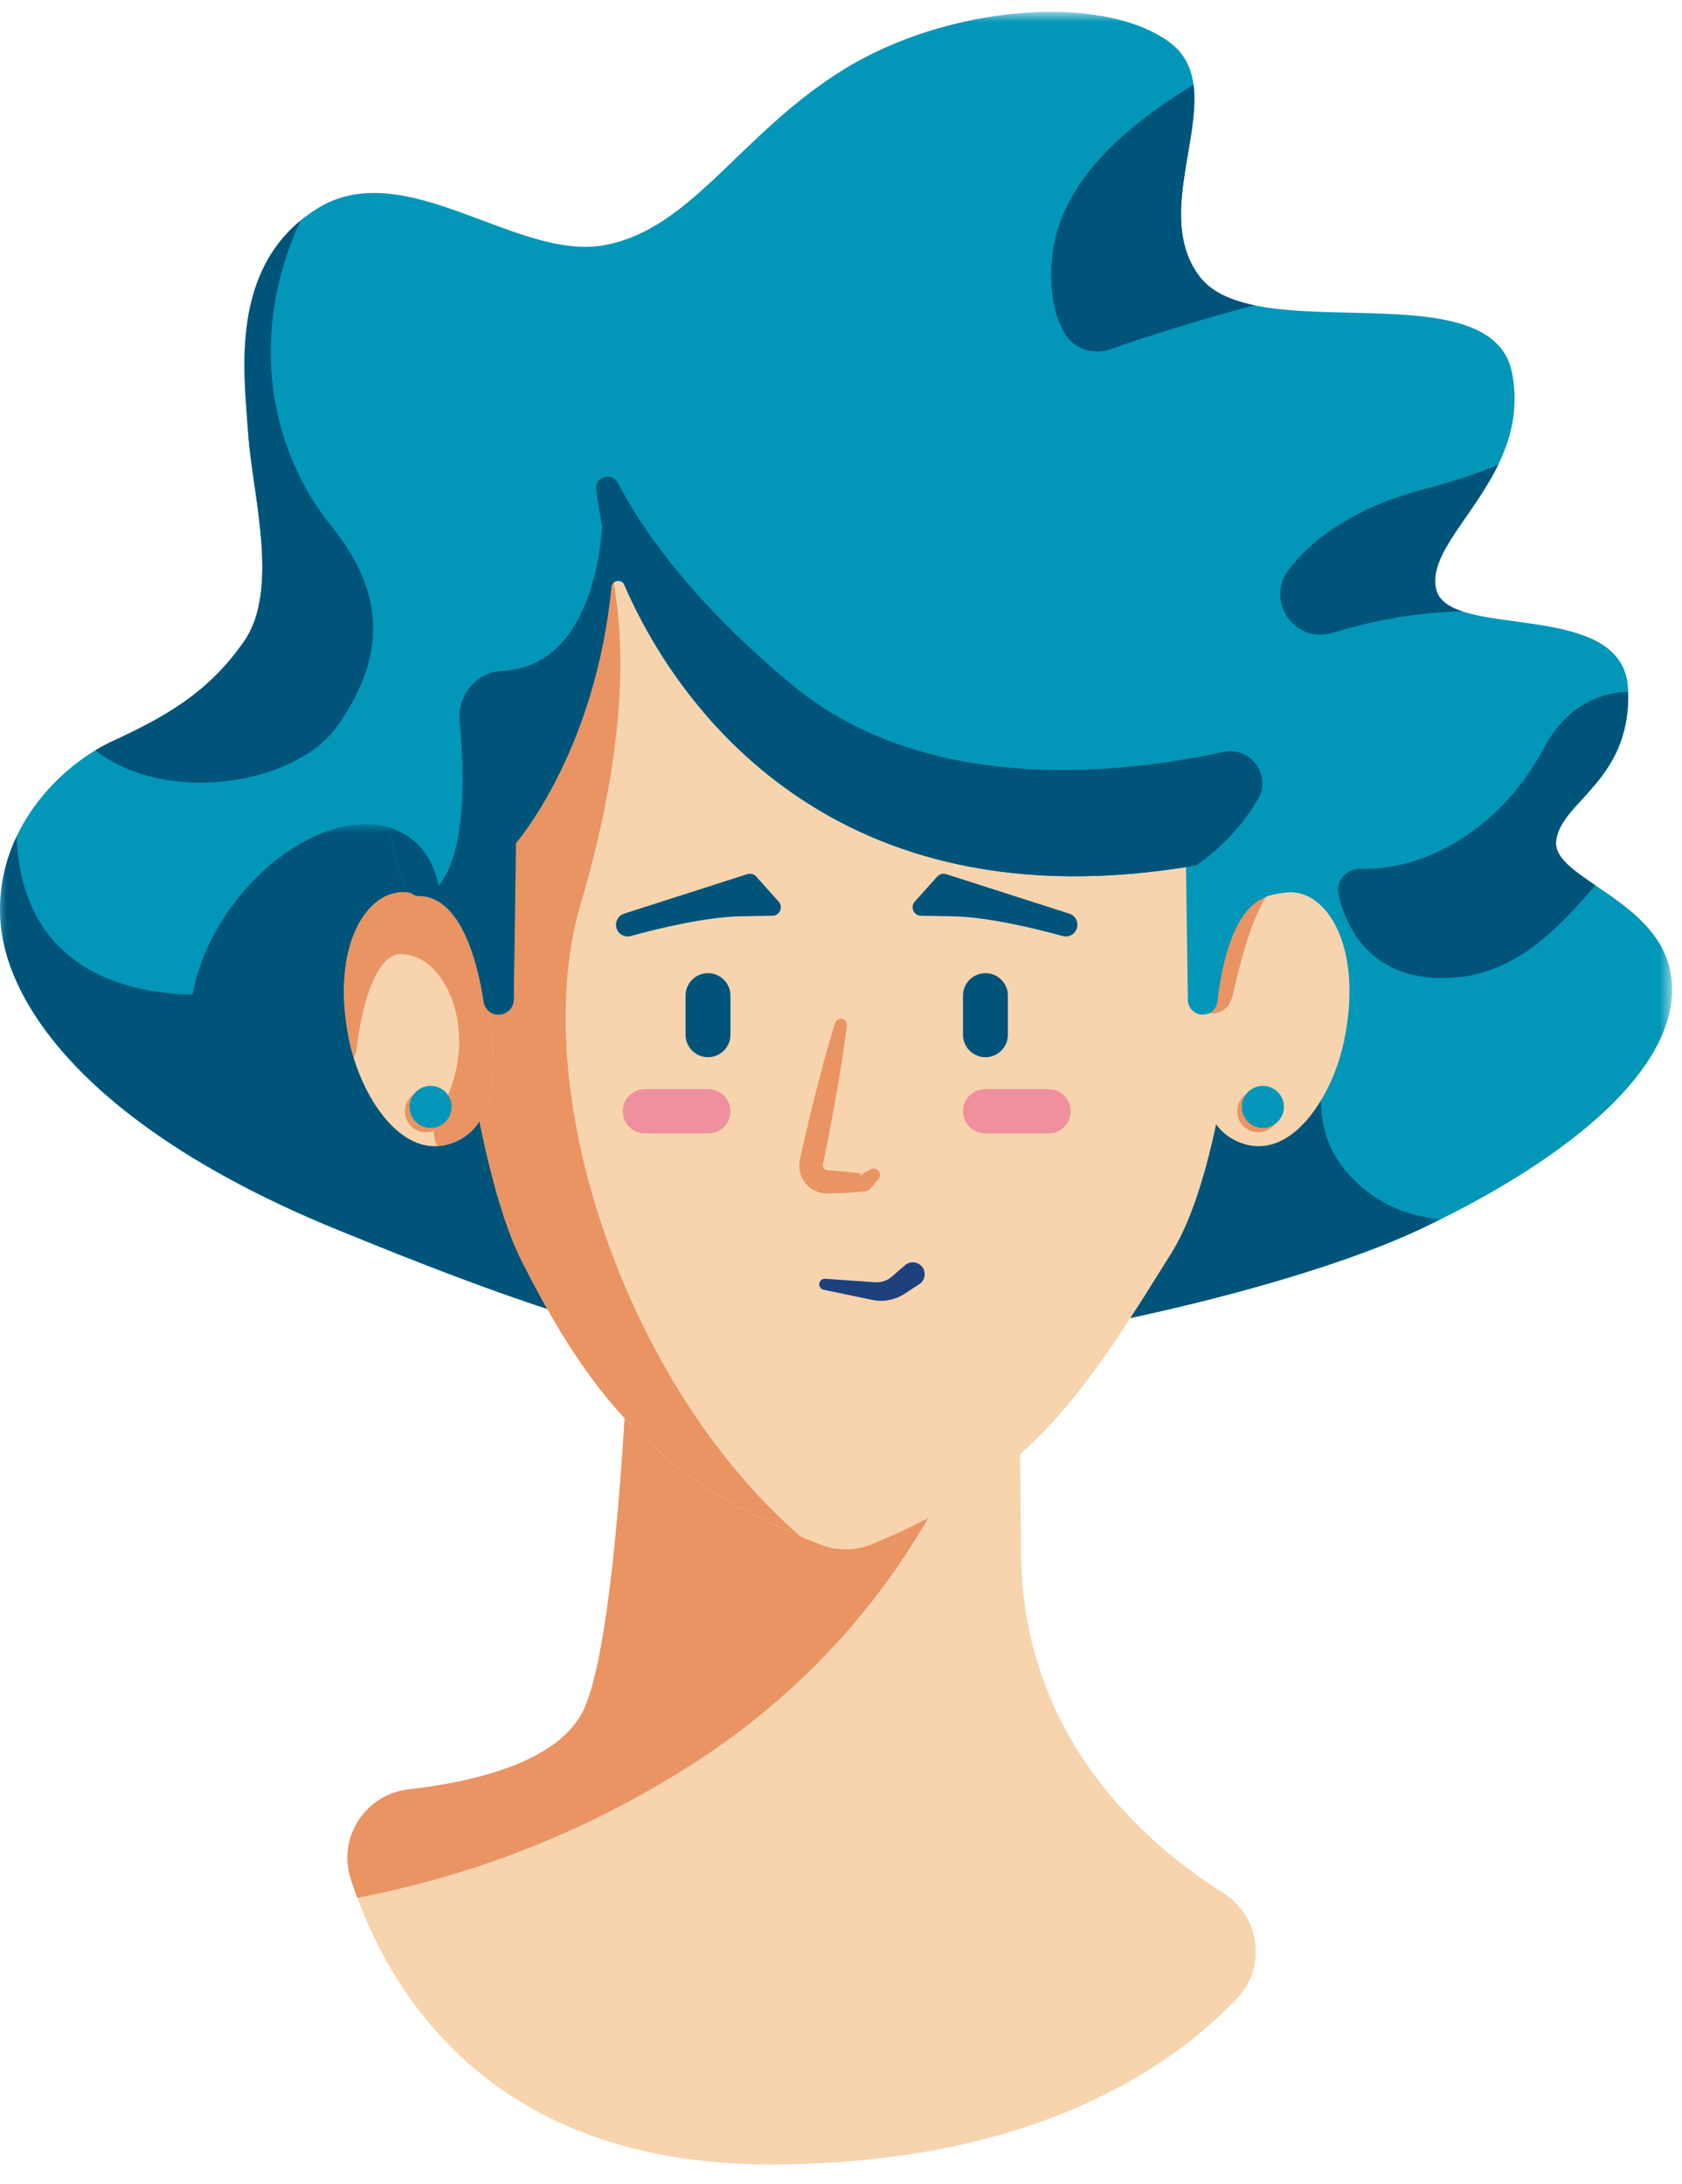 <svg width="114" height="148" viewBox="0 0 114 148" fill="none" xmlns="http://www.w3.org/2000/svg">
<mask id="mask0_0:312" style="mask-type:alpha" maskUnits="userSpaceOnUse" x="0" y="0" width="114" height="92">
<path fill-rule="evenodd" clip-rule="evenodd" d="M0 0.804H113.33V91.982H0V0.804Z" fill="white"/>
</mask>
<g mask="url(#mask0_0:312)">
<path fill-rule="evenodd" clip-rule="evenodd" d="M55.858 91.982C67.244 91.982 87.034 87.644 96.251 83.307C105.468 78.969 113.33 73.006 113.33 67.041C113.33 61.077 105.197 59.722 105.468 57.011C105.739 54.3 110.619 52.945 110.348 46.709C110.077 40.474 98.148 43.456 97.335 39.932C96.522 36.407 103.842 32.342 102.486 25.293C101.13 18.245 85.136 23.666 81.34 18.787C77.545 13.907 83.781 6.045 79.172 2.792C74.563 -0.462 64.262 0.352 57.213 4.69C50.164 9.027 46.912 15.534 40.948 16.618C34.984 17.702 27.393 10.383 21.429 14.178C15.464 17.973 16.549 25.293 16.82 29.359C17.091 33.425 18.989 39.932 16.549 43.456C14.109 46.98 11.145 48.607 7.621 50.233C4.097 51.86 -0.259 56.198 0.012 62.162C0.283 68.126 6.247 76.53 22.784 83.307C39.321 90.085 46.64 91.982 55.858 91.982Z" fill="#0297B8"/>
</g>
<mask id="mask1_0:312" style="mask-type:alpha" maskUnits="userSpaceOnUse" x="0" y="55" width="98" height="37">
<path fill-rule="evenodd" clip-rule="evenodd" d="M0 55.861H97.637V91.983H0V55.861Z" fill="white"/>
</mask>
<g mask="url(#mask1_0:312)">
<path fill-rule="evenodd" clip-rule="evenodd" d="M85.968 67.313C78.919 64.602 77.564 59.722 63.196 61.078C48.828 62.433 30.393 63.789 30.393 63.789C30.183 63.529 29.972 63.287 29.761 63.054C30.159 60.434 29.547 58.111 27.86 56.83C24.822 54.524 19.459 56.474 15.882 61.185C14.36 63.191 13.412 65.374 13.054 67.397C9.354 67.36 1.473 66.159 1.129 56.699C0.369 58.306 -0.08 60.138 0.012 62.161C0.284 68.126 6.248 76.53 22.784 83.307C39.321 90.084 46.64 91.983 55.857 91.983C67.244 91.983 87.033 87.645 96.251 83.307C96.717 83.088 97.178 82.863 97.637 82.636C95.812 82.465 94.019 81.872 92.474 80.596C86.239 75.445 93.017 70.024 85.968 67.313Z" fill="#00547A"/>
</g>
<path fill-rule="evenodd" clip-rule="evenodd" d="M22.88 49.185C26.493 44.034 25.815 39.807 22.411 35.594C18.719 31.025 16.525 23.353 20.361 14.957C15.604 18.908 16.567 25.555 16.82 29.359C17.091 33.425 18.989 39.932 16.549 43.456C14.109 46.98 11.146 48.607 7.622 50.233C7.241 50.408 6.852 50.621 6.46 50.859C11.31 54.609 20.069 53.191 22.88 49.185Z" fill="#00547A"/>
<path fill-rule="evenodd" clip-rule="evenodd" d="M75.238 23.676C77.214 22.988 80.939 21.753 85.036 20.691C83.441 20.362 82.127 19.797 81.34 18.786C78.435 15.05 81.404 9.568 80.889 5.743C75.838 8.816 71.795 12.577 71.31 17.431C71.062 19.911 71.551 21.54 72.155 22.578C72.773 23.639 74.078 24.08 75.238 23.676Z" fill="#00547A"/>
<path fill-rule="evenodd" clip-rule="evenodd" d="M90.314 42.89C92.722 42.158 95.848 41.47 99.14 41.445C98.184 41.133 97.508 40.679 97.335 39.931C96.796 37.595 99.831 35.019 101.542 31.494C99.928 32.196 98.239 32.691 96.27 33.215C92.731 34.158 89.305 35.997 87.331 38.626C85.735 40.752 87.77 43.663 90.314 42.89Z" fill="#00547A"/>
<path fill-rule="evenodd" clip-rule="evenodd" d="M105.468 57.011C105.735 54.327 110.514 52.964 110.347 46.887C108.761 46.922 106.273 47.565 104.55 50.839C102.116 55.466 97.276 58.998 92.19 58.884C91.238 58.863 90.501 59.741 90.724 60.667C91.266 62.916 92.891 66.292 97.773 66.292C102.515 66.292 105.551 62.992 108.131 60.005C106.604 58.969 105.359 58.099 105.468 57.011Z" fill="#00547A"/>
<path fill-rule="evenodd" clip-rule="evenodd" d="M55.695 83.859C48.605 83.859 42.754 89.38 42.311 96.456C41.844 103.937 41.019 112.569 39.615 115.756C38.006 119.412 32.129 120.768 27.709 121.27C24.764 121.603 22.86 124.536 23.776 127.355C26.187 134.778 33.037 146.691 52.181 146.691C69.87 146.691 79.3 140.199 83.82 135.475C85.867 133.336 85.416 129.873 82.912 128.294C77.568 124.927 69.325 117.731 69.204 105.338C69.174 102.175 69.148 99.464 69.128 97.143C69.061 89.786 63.078 83.859 55.719 83.859H55.695Z" fill="#F7D4AD"/>
<path fill-rule="evenodd" clip-rule="evenodd" d="M67.769 91.416C65.594 86.944 61.02 83.859 55.719 83.859H55.694C55.507 83.859 55.324 83.879 55.138 83.887C53.699 84.159 52.192 84.483 50.629 84.853C45.995 86.747 42.641 91.166 42.31 96.456C41.843 103.937 41.019 112.57 39.614 115.756C38.005 119.412 32.129 120.768 27.708 121.27C24.763 121.603 22.86 124.536 23.775 127.355C23.908 127.764 24.056 128.187 24.216 128.619C31.752 127.169 39.352 124.371 46.744 119.677C60.154 111.161 65.588 99.075 67.769 91.416Z" fill="#E99462"/>
<path fill-rule="evenodd" clip-rule="evenodd" d="M60.748 33.469C73.867 33.305 84.44 44.902 84.232 59.226L84.218 60.163C84.336 60.904 83.571 78.273 79.373 84.961C73.86 93.745 70.119 100.196 59.056 104.67C57.956 105.114 56.716 105.116 55.611 104.685C44.679 100.43 40.102 94.817 35.387 85.514C31.857 78.552 30.438 61.581 30.556 60.837L30.543 59.901C30.343 45.581 40.923 33.719 54.041 33.554L60.748 33.469Z" fill="#F7D4AD"/>
<path fill-rule="evenodd" clip-rule="evenodd" d="M39.363 61.226C42.962 49.053 42.22 41.628 41.228 37.87C34.697 42.601 30.415 50.746 30.543 59.901L30.556 60.837C30.438 61.582 31.858 78.552 35.387 85.514C39.886 94.391 44.274 99.906 54.165 104.09C54.175 104.084 54.196 104.073 54.196 104.073C42.537 93.995 35.596 73.966 39.363 61.226Z" fill="#E99462"/>
<path fill-rule="evenodd" clip-rule="evenodd" d="M33.133 68.928C33.908 73.51 33.178 76.743 30.382 77.551C27.125 78.492 24.468 74.237 23.703 70.661C22.31 64.151 24.89 60.218 27.556 60.485C32.578 60.988 32.524 65.322 33.133 68.928Z" fill="#F7D4AD"/>
<path fill-rule="evenodd" clip-rule="evenodd" d="M81.642 68.928C80.867 73.51 81.598 76.743 84.393 77.551C87.65 78.492 90.307 74.237 91.072 70.661C92.465 64.151 89.885 60.218 87.219 60.485C82.197 60.988 82.252 65.322 81.642 68.928Z" fill="#F7D4AD"/>
<path fill-rule="evenodd" clip-rule="evenodd" d="M33.133 68.928C32.523 65.322 32.578 60.988 27.556 60.485C24.89 60.218 22.31 64.151 23.703 70.661C23.778 71.008 23.875 71.363 23.984 71.718C24.07 71.551 24.141 71.29 24.189 70.907C24.729 66.625 25.969 64.704 27.061 64.665C30.314 64.547 32.78 70.338 29.735 75.494C29.321 76.197 29.313 77.056 29.632 77.669C29.879 77.656 30.128 77.624 30.382 77.551C33.178 76.743 33.908 73.51 33.133 68.928Z" fill="#E99462"/>
<path fill-rule="evenodd" clip-rule="evenodd" d="M81.686 68.652C82.559 68.814 83.317 68.465 83.558 67.412C84.179 64.696 84.839 62.374 85.799 60.777C82.314 61.874 82.19 65.489 81.686 68.652Z" fill="#E99462"/>
<path fill-rule="evenodd" clip-rule="evenodd" d="M86.704 75.316C86.704 76.103 86.066 76.741 85.279 76.741C84.491 76.741 83.853 76.103 83.853 75.316C83.853 74.528 84.491 73.889 85.279 73.889C86.066 73.889 86.704 74.528 86.704 75.316Z" fill="#E99462"/>
<path fill-rule="evenodd" clip-rule="evenodd" d="M30.294 75.316C30.294 76.103 29.656 76.741 28.869 76.741C28.081 76.741 27.442 76.103 27.442 75.316C27.442 74.528 28.081 73.889 28.869 73.889C29.656 73.889 30.294 74.528 30.294 75.316Z" fill="#E99462"/>
<path fill-rule="evenodd" clip-rule="evenodd" d="M87.019 75.018C87.019 75.805 86.38 76.444 85.593 76.444C84.805 76.444 84.167 75.805 84.167 75.018C84.167 74.231 84.805 73.593 85.593 73.593C86.38 73.593 87.019 74.231 87.019 75.018Z" fill="#0297B8"/>
<path fill-rule="evenodd" clip-rule="evenodd" d="M30.609 75.018C30.609 75.805 29.97 76.444 29.182 76.444C28.395 76.444 27.757 75.805 27.757 75.018C27.757 74.231 28.395 73.593 29.182 73.593C29.97 73.593 30.609 74.231 30.609 75.018Z" fill="#0297B8"/>
<path fill-rule="evenodd" clip-rule="evenodd" d="M41.754 62.606C41.706 63.156 42.217 63.585 42.748 63.439C44.447 62.971 47.773 62.144 50.208 62.102L52.358 62.064C52.849 62.055 53.103 61.473 52.775 61.106L51.253 59.406C51.102 59.238 50.866 59.174 50.65 59.243L42.301 61.921C41.998 62.019 41.782 62.288 41.754 62.606Z" fill="#00547A"/>
<path fill-rule="evenodd" clip-rule="evenodd" d="M73.021 62.606C73.069 63.156 72.558 63.585 72.027 63.439C70.329 62.971 67.002 62.144 64.567 62.102L62.417 62.064C61.926 62.055 61.672 61.473 62 61.106L63.522 59.406C63.673 59.238 63.909 59.174 64.125 59.243L72.474 61.921C72.778 62.019 72.993 62.288 73.021 62.606Z" fill="#00547A"/>
<path fill-rule="evenodd" clip-rule="evenodd" d="M47.985 71.651C47.145 71.651 46.463 70.969 46.463 70.129V67.477C46.463 66.637 47.145 65.955 47.985 65.955C48.825 65.955 49.507 66.637 49.507 67.477V70.129C49.507 70.969 48.825 71.651 47.985 71.651Z" fill="#00547A"/>
<path fill-rule="evenodd" clip-rule="evenodd" d="M66.79 71.651C67.63 71.651 68.312 70.969 68.312 70.129V67.477C68.312 66.637 67.63 65.955 66.79 65.955C65.949 65.955 65.268 66.637 65.268 67.477V70.129C65.268 70.969 65.949 71.651 66.79 71.651Z" fill="#00547A"/>
<path fill-rule="evenodd" clip-rule="evenodd" d="M57.398 69.51C57.25 70.671 57.088 71.831 56.885 72.981C56.681 74.131 56.502 75.286 56.271 76.43L55.931 78.148L55.769 78.95C55.76 79.031 55.78 79.109 55.834 79.174C55.882 79.242 55.951 79.287 56.032 79.302L56.828 79.362C57.411 79.41 57.993 79.477 58.574 79.574L58.189 79.705C58.457 79.541 58.731 79.385 59.016 79.242C59.23 79.134 59.492 79.22 59.599 79.434C59.677 79.591 59.653 79.771 59.551 79.899C59.353 80.149 59.144 80.386 58.929 80.616C58.868 80.681 58.788 80.719 58.704 80.729L58.544 80.747C57.959 80.813 57.374 80.85 56.79 80.869L56.352 80.879L56.133 80.884L56.023 80.885L55.837 80.872C55.338 80.817 54.863 80.548 54.557 80.151C54.249 79.755 54.115 79.222 54.191 78.727C54.212 78.582 54.228 78.529 54.244 78.457L54.291 78.243L54.386 77.816L54.782 76.11C55.041 74.972 55.352 73.845 55.639 72.713C55.926 71.581 56.255 70.458 56.597 69.338C56.664 69.121 56.894 68.998 57.111 69.064C57.304 69.124 57.423 69.314 57.398 69.51Z" fill="#E99462"/>
<path fill-rule="evenodd" clip-rule="evenodd" d="M55.931 86.667L59.082 86.888C59.377 86.913 59.525 86.915 59.721 86.876C59.906 86.839 60.082 86.771 60.238 86.677C60.316 86.628 60.389 86.575 60.456 86.515L60.74 86.267L61.337 85.75C61.673 85.458 62.182 85.494 62.474 85.829C62.766 86.165 62.73 86.675 62.394 86.967C62.367 86.989 62.335 87.013 62.307 87.033L61.646 87.465L61.301 87.691C61.155 87.785 61.002 87.866 60.843 87.933C60.526 88.065 60.188 88.141 59.85 88.158C59.522 88.182 59.144 88.11 58.92 88.058L55.827 87.413C55.623 87.371 55.492 87.17 55.534 86.967C55.574 86.78 55.745 86.653 55.931 86.667Z" fill="#1C417D"/>
<path fill-rule="evenodd" clip-rule="evenodd" d="M48.006 76.816H43.706C42.878 76.816 42.207 76.144 42.207 75.315C42.207 74.487 42.878 73.815 43.706 73.815H48.006C48.835 73.815 49.507 74.487 49.507 75.315C49.507 76.144 48.835 76.816 48.006 76.816Z" fill="#F0909E"/>
<path fill-rule="evenodd" clip-rule="evenodd" d="M71.068 76.816H66.769C65.94 76.816 65.269 76.144 65.269 75.315C65.269 74.487 65.94 73.815 66.769 73.815H71.068C71.896 73.815 72.568 74.487 72.568 75.315C72.568 76.144 71.896 76.816 71.068 76.816Z" fill="#F0909E"/>
<path fill-rule="evenodd" clip-rule="evenodd" d="M83.263 42.015C67.695 40.299 61.705 6.867 38.89 27.008C38.89 27.008 35.26 26.557 31.727 29.635C26.944 33.801 25.873 44.161 26.028 50.494C26.142 55.167 26.712 60.722 28.368 60.722C31.406 60.722 32.467 65.774 32.778 67.89C32.855 68.409 33.307 68.787 33.832 68.767C34.377 68.746 34.81 68.302 34.818 67.757L34.968 57.136C34.968 57.136 40.341 50.988 41.438 39.792C41.484 39.316 42.128 39.203 42.316 39.643C44.865 45.59 54.607 62.868 80.382 58.765L80.51 67.775C80.517 68.31 80.942 68.746 81.478 68.766C82.006 68.786 82.459 68.399 82.516 67.874C82.721 65.999 83.413 61.864 85.585 60.897C86.387 60.54 86.96 59.812 86.96 58.934V52.92H86.892C90.181 48.527 92.292 43.01 83.263 42.015Z" fill="#0297B8"/>
<path fill-rule="evenodd" clip-rule="evenodd" d="M82.901 50.96C76.298 52.404 62.874 54.038 53.713 46.437C47.054 40.91 43.623 36.061 41.869 32.722C41.467 31.955 40.297 32.332 40.409 33.19C40.51 33.965 40.644 34.807 40.812 35.691C40.636 38.192 39.64 45.218 34.004 45.471C32.26 45.55 30.981 47.157 31.149 48.894C31.502 52.545 31.599 57.729 29.732 60.036C29.47 58.708 28.855 57.585 27.859 56.83C27.426 56.501 26.941 56.268 26.426 56.108C26.773 58.717 27.374 60.721 28.367 60.721C28.933 60.721 29.43 60.897 29.866 61.195C31.774 62.501 32.525 66.168 32.778 67.889C32.855 68.409 33.307 68.787 33.832 68.767C34.377 68.746 34.81 68.302 34.818 67.757L34.968 57.136C34.968 57.136 40.34 50.988 41.438 39.792C41.484 39.316 42.128 39.203 42.316 39.643C42.45 39.955 42.609 40.305 42.784 40.675C45.966 47.418 56.15 62.953 81.09 58.65C82.577 57.594 84.106 56.14 85.263 54.152C86.21 52.525 84.739 50.558 82.901 50.96Z" fill="#00547A"/>
</svg>
